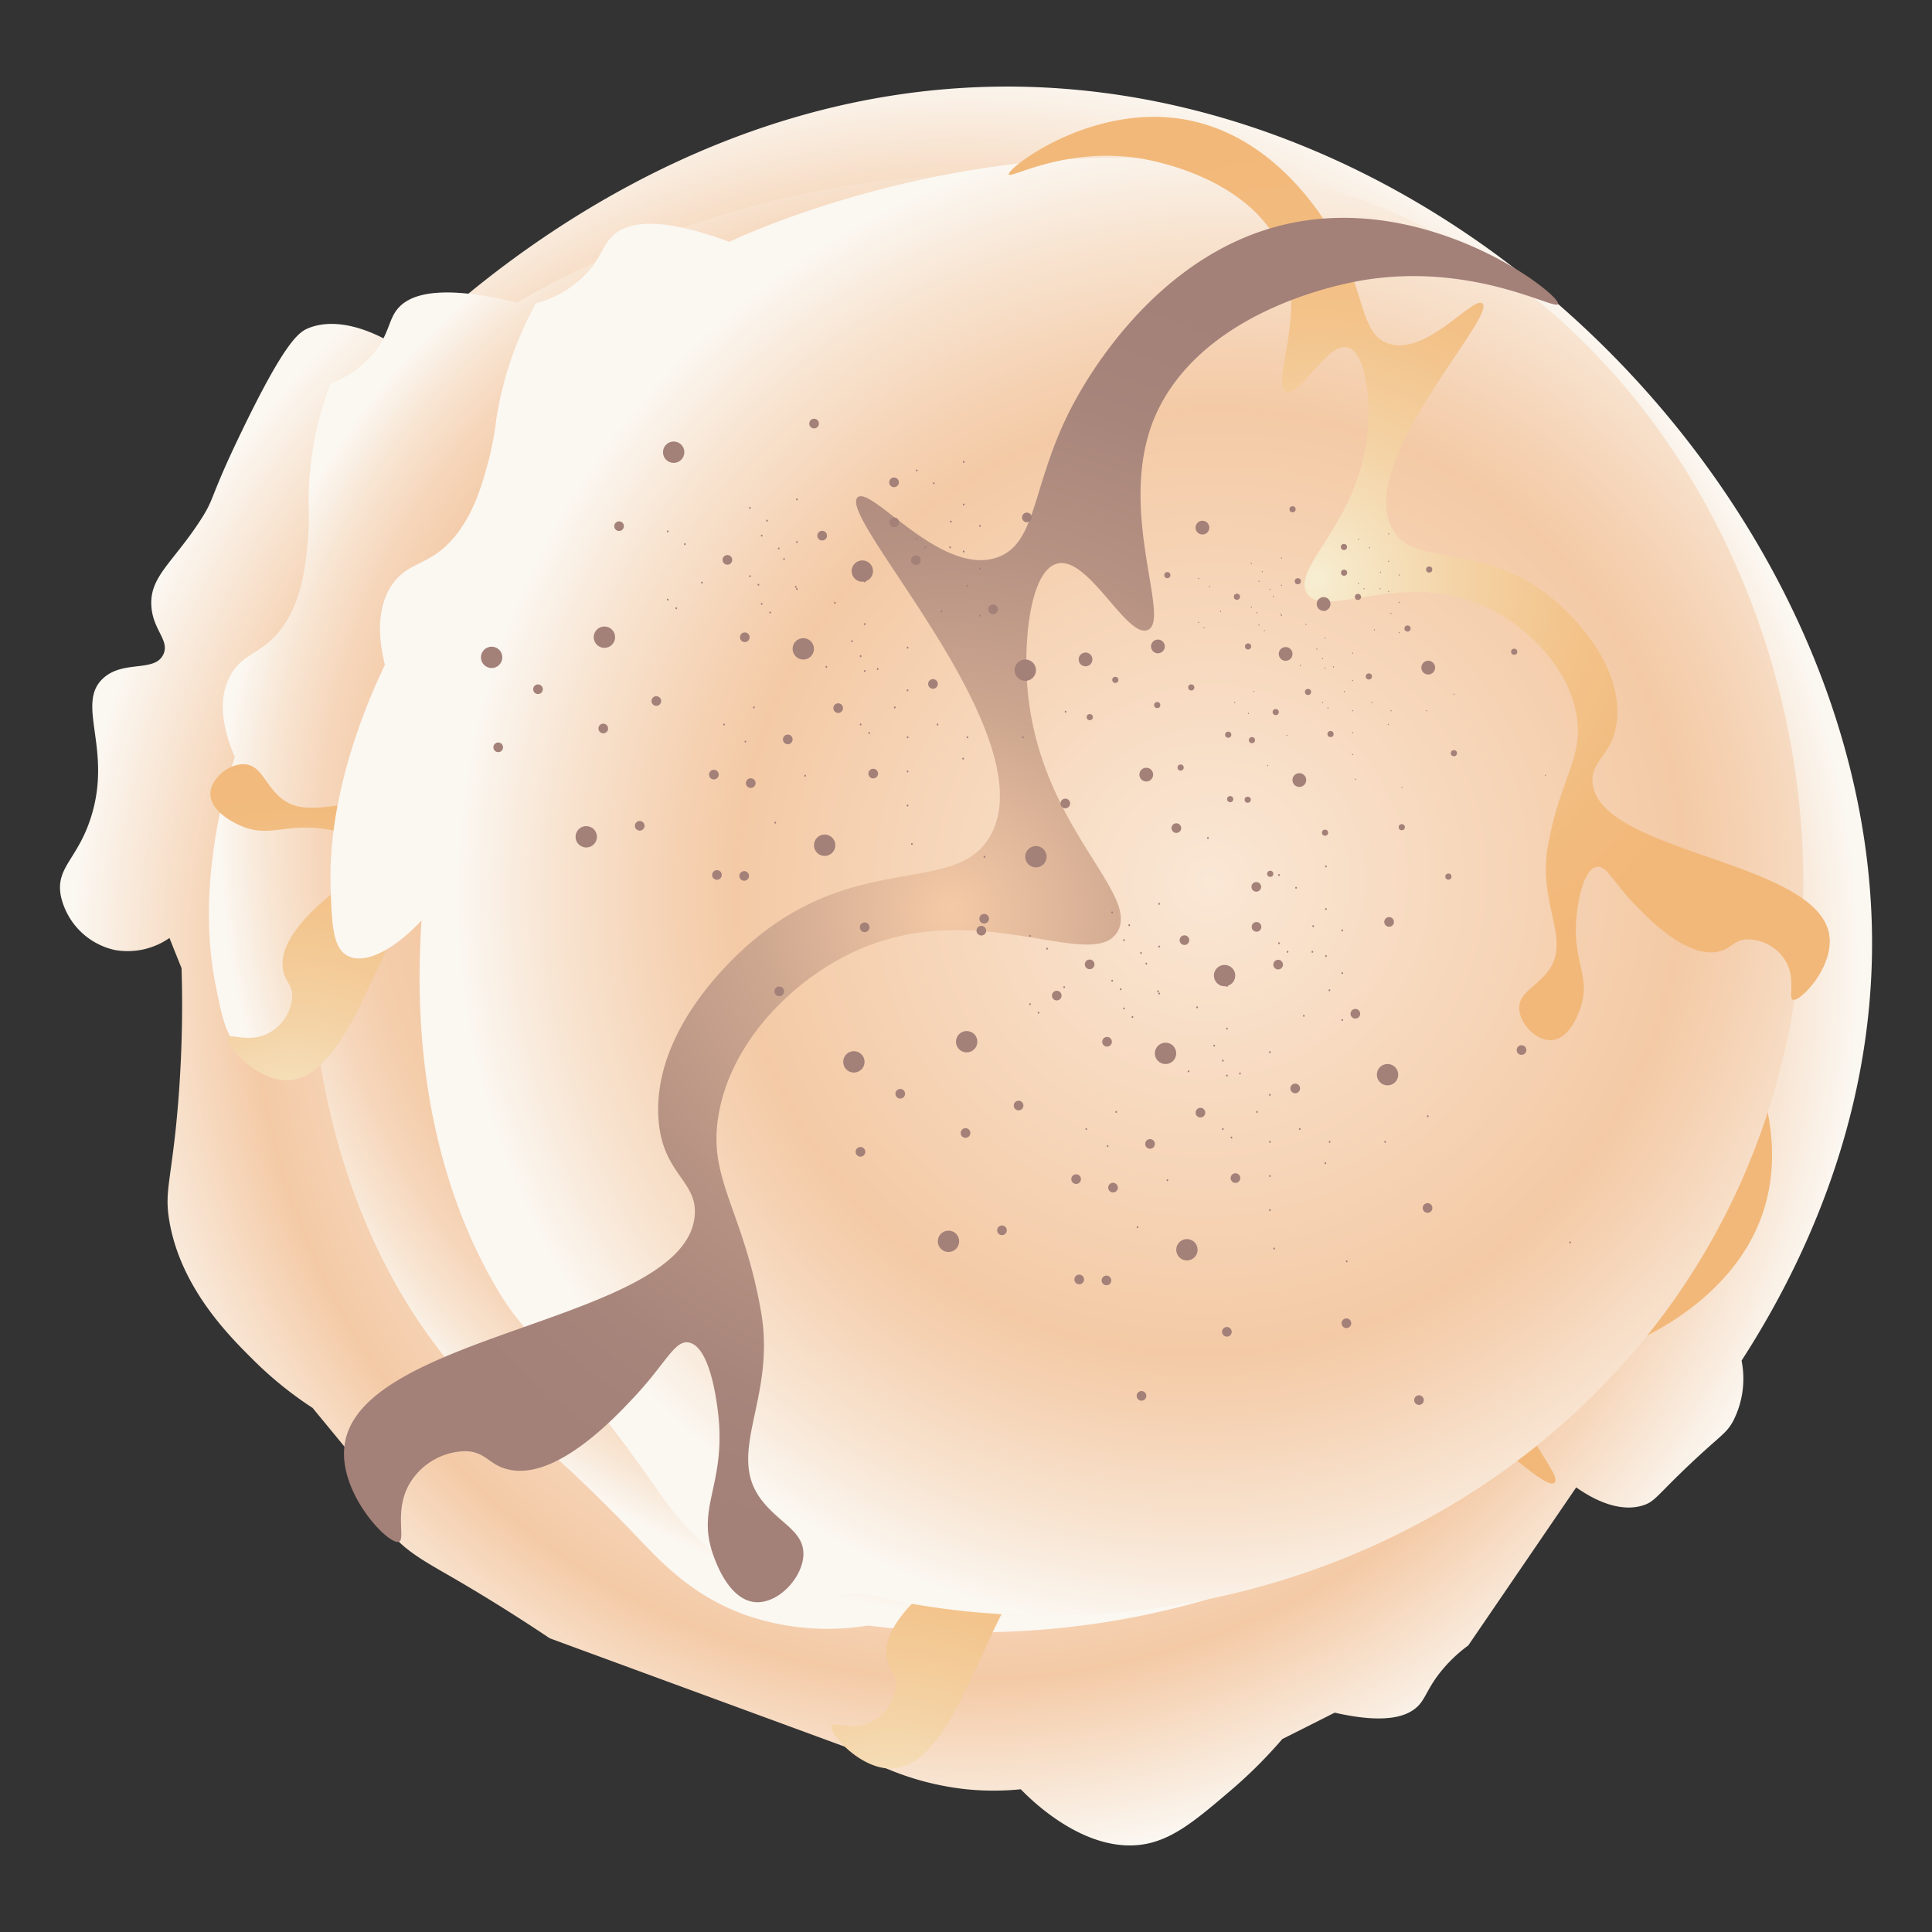 <svg xmlns="http://www.w3.org/2000/svg" xmlns:xlink="http://www.w3.org/1999/xlink" width="320" height="320" viewBox="0 0 320 320"><rect x="0" y="0" width="320" height="320" fill="#333333" stroke="none"/><defs><style>.cls-1{fill:url(#radial-gradient);}.cls-2{fill:url(#radial-gradient-2);}.cls-3{fill:url(#radial-gradient-3);}.cls-4{fill:url(#radial-gradient-4);}.cls-5{fill:url(#radial-gradient-5);}.cls-6{fill:url(#radial-gradient-6);}.cls-7{fill:url(#radial-gradient-7);}.cls-8{fill:#a38078;}</style><radialGradient id="radial-gradient" cx="160" cy="160" r="147.88" gradientUnits="userSpaceOnUse"><stop offset="0" stop-color="#fffdf9"/><stop offset="0.16" stop-color="#fefaf4"/><stop offset="0.35" stop-color="#fcf1e5"/><stop offset="0.56" stop-color="#f9e1cc"/><stop offset="0.78" stop-color="#f4ccaa"/><stop offset="0.8" stop-color="#f4caa6"/><stop offset="1" stop-color="#fbf7f1"/></radialGradient><radialGradient id="radial-gradient-2" cx="1429.5" cy="-3035.26" r="115.82" gradientTransform="matrix(0.98, 0.52, -0.5, 0.94, -2754.6, 2253.26)" gradientUnits="userSpaceOnUse"><stop offset="0" stop-color="#fffdf9"/><stop offset="0.15" stop-color="#fefaf4"/><stop offset="0.33" stop-color="#fcf1e5"/><stop offset="0.53" stop-color="#f9e1cc"/><stop offset="0.73" stop-color="#f4ccaa"/><stop offset="0.75" stop-color="#f4caa6"/><stop offset="0.81" stop-color="#f4cdab"/><stop offset="0.87" stop-color="#f6d6bb"/><stop offset="0.94" stop-color="#f8e6d4"/><stop offset="1" stop-color="#fbf7f1"/></radialGradient><radialGradient id="radial-gradient-3" cx="-10208.47" cy="-11453.89" r="70.69" gradientTransform="matrix(0.1, -1.03, -1.01, -0.1, -10399.88, -11352.35)" gradientUnits="userSpaceOnUse"><stop offset="0" stop-color="#f7eed2"/><stop offset="0.09" stop-color="#f6e6c5"/><stop offset="0.34" stop-color="#f4d2a4"/><stop offset="0.58" stop-color="#f3c48c"/><stop offset="0.81" stop-color="#f2bb7e"/><stop offset="1" stop-color="#f2b879"/></radialGradient><radialGradient id="radial-gradient-4" cx="-10107.59" cy="-11345.52" r="70.69" xlink:href="#radial-gradient-3"/><radialGradient id="radial-gradient-5" cx="1376.21" cy="-4103.99" r="106.2" gradientTransform="matrix(0.95, 0.67, -0.69, 0.96, -3938.77, 3163.78)" gradientUnits="userSpaceOnUse"><stop offset="0" stop-color="#fae7d5"/><stop offset="0.63" stop-color="#f4caa6"/><stop offset="0.71" stop-color="#f5d1b2"/><stop offset="0.87" stop-color="#f8e4d1"/><stop offset="1" stop-color="#fbf7f1"/></radialGradient><radialGradient id="radial-gradient-6" cx="-10810.78" cy="-2.64" r="70.69" gradientTransform="matrix(-1.03, 0, 0, 1.02, -10917.11, 98.54)" xlink:href="#radial-gradient-3"/><radialGradient id="radial-gradient-7" cx="157.52" cy="150.73" r="107.83" gradientUnits="userSpaceOnUse"><stop offset="0" stop-color="#f4caa6"/><stop offset="0.04" stop-color="#efc5a3"/><stop offset="0.3" stop-color="#cea790"/><stop offset="0.56" stop-color="#b69283"/><stop offset="0.8" stop-color="#a8857b"/><stop offset="1" stop-color="#a38078"/></radialGradient></defs><g id="Layer_2" data-name="Layer 2"><path class="cls-1" d="M310.07,155.36c.24,31.55-12.85,56.42-21.61,70a15.38,15.38,0,0,1-1.39,10c-1.13,2.08-2,2.29-7,7-5.66,5.33-5.93,6.37-8,7-1.51.46-5.2,1.08-11-3l-17.88,26.18a24.09,24.09,0,0,0-4.12,3.82c-2.43,2.84-2.81,4.65-4,6-1.64,1.84-5.23,3.31-14,1.31q-4.33,2.19-8.68,4.37a77.55,77.55,0,0,1-8.32,8.32c-5.63,4.81-9.38,8-14,9-9.89,2.07-19.15-7.1-21-9a44.94,44.94,0,0,1-9,0,46.29,46.29,0,0,1-20-7l-49-18c-6.7-4.48-12.19-7.79-16-10-5.55-3.22-9.53-5.26-12-10a17.89,17.89,0,0,1-1.93-6.79q-4.68-5.69-9.37-11.38a61.06,61.06,0,0,1-9.7-7.83c-4.11-4.06-12.08-12-14-23-.78-4.45,0-5.94,1-15a200.67,200.67,0,0,0,1-27c-.67-1.67-1.34-3.33-2-5a12.14,12.14,0,0,1-9,2,11.74,11.74,0,0,1-9-9c-.88-4.72,2.78-6,5-13,3.59-11.32-2.6-18.75,2-23,3.36-3.11,8.6-.92,10-4,1.05-2.33-1.76-4-2-8-.3-4.81,3.47-7.09,8-14,2.7-4.13,1.35-3.32,7-15,7.25-15,9.49-16.38,11-17S57.83,52,67,58.09c11-10.67,48.79-44.71,102.08-43.73C244,15.73,309.51,85.58,310.07,155.36Z"/><path class="cls-2" d="M272.72,207.4c-23,43.65-74.8,68.71-128.94,61.84a41.55,41.55,0,0,1-20.53-1.82c-8.66-3.18-13.76-8.7-17.6-12.72-21.79-22.82-23.63-19.08-32.82-31-6.29-8.14-18.13-26.34-21-57.1-3.8,5.29-8.32,8.21-11.42,7.13-2.73-1-3.54-4.72-4.67-10.4-.93-4.61-2.09-13.28.16-25.94a93.34,93.34,0,0,1,3-12c-2.85-6.63-2.14-10.61-1-13,2.17-4.67,6.13-3.78,9.62-9.62,2.58-4.31,3.07-9.22,3.44-12.89a49.1,49.1,0,0,0,.15-6.71,55.22,55.22,0,0,1,3.6-19.6,17.36,17.36,0,0,0,7.27-5.19c2.43-3,2.34-5.25,3.75-7.07,1.89-2.45,6.67-4.4,19.93-1.19C88.35,48.46,155,8.56,218,42.62,273.77,72.78,303.79,148.56,272.72,207.4Z"/><path class="cls-3" d="M147.78,292.92c12.63-.51,17.15-36.73,28.94-36.66,3.9,0,4.23,4,10.25,5.05,9.31,1.55,17.87-6,20.22-8.28,11.51-11.06,7.39-22.64,14.51-25.8,11.58-5.14,33.48,20.65,35.79,18.34,1.42-1.42-7.81-10.08-5.17-16.12,2-4.56,8.77-3,18.1-7.11,3.09-1.36,16.71-7.68,21.43-21.07,5.59-15.86-4.67-32.05-5.7-31.79-.78.2,3.69,9.7.62,21.8-.61,2.4-4.77,16.94-16.12,21.57-10.85,4.42-23.35-3.73-24.71-1-1.12,2.27,7.61,7.4,6.35,10.79-1,2.67-7.7,3-12.94,2.17-15.9-2.36-22.33-15-26.94-12.74-4.77,2.37,2.45,15.81-4.74,28.76-3.72,6.7-11.19,13.07-19.4,13.79-7.36.63-10.23-3.72-21.47-6.79-9.36-2.56-15.8,2.49-20.6-1.95-2.4-2.23-3-5-5.53-5.28s-5.8,2.26-5.82,4.88c0,3,4.06,4.85,4.87,5.22,4.87,2.24,7.58-.54,14.67.71.44.07,8.11,1.48,8.32,4.18.13,1.59-2.44,2.27-6.55,5.49-2.5,2-10.11,7.92-9.31,13.39.31,2.17,1.71,2.6,1.54,4.9a7.41,7.41,0,0,1-3.89,5.74c-3.22,1.7-6.42-.05-6.77.72C137.23,287,142.47,293.13,147.78,292.92Z"/><path class="cls-4" d="M47.78,178.92c12.63-.51,17.15-36.73,28.94-36.66,3.9,0,4.23,4,10.25,5.05,9.31,1.55,17.87-6,20.22-8.28,11.51-11.06,7.39-22.64,14.51-25.8,11.58-5.14,33.48,20.65,35.79,18.34,1.42-1.42-7.81-10.08-5.17-16.12,2-4.56,8.77-3,18.1-7.11,3.09-1.36,16.71-7.68,21.43-21.07,5.59-15.86-4.67-32-5.7-31.79-.78.2,3.69,9.7.62,21.8-.61,2.4-4.77,16.94-16.12,21.57-10.85,4.42-23.35-3.73-24.71-1-1.12,2.27,7.61,7.4,6.35,10.79-1,2.67-7.7,3-12.94,2.17-15.9-2.36-22.33-15-26.94-12.74-4.77,2.37,2.45,15.81-4.74,28.76-3.72,6.7-11.19,13.07-19.4,13.79-7.36.63-10.23-3.72-21.47-6.79-9.36-2.56-15.8,2.49-20.6-1.95-2.4-2.23-3-5-5.53-5.28s-5.8,2.26-5.82,4.88c0,3,4.06,4.85,4.87,5.22,4.87,2.24,7.58-.54,14.67.71.44.07,8.11,1.48,8.32,4.18.13,1.59-2.44,2.27-6.55,5.49-2.5,2-10.11,7.92-9.31,13.39.31,2.17,1.71,2.6,1.54,4.9a7.41,7.41,0,0,1-3.89,5.74c-3.22,1.7-6.42,0-6.77.72C37.23,173,42.47,179.13,47.78,178.92Z"/><path class="cls-5" d="M277,215.69c-29.15,41-83.14,60.61-134.42,48.2A38.65,38.65,0,0,1,123,260c-7.88-4-11.94-10.07-15-14.45-17.49-24.95-19.86-21.41-26.88-34.17-4.8-8.74-13.4-28.06-11.3-58.93-4.51,4.87-9.33,7.31-12.16,5.91-2.49-1.23-2.68-5.06-2.89-10.82-.17-4.68.06-13.42,4.23-25.77a101.63,101.63,0,0,1,4.75-11.64c-1.71-6.88-.4-10.77,1-13,2.83-4.42,6.52-3.13,10.82-8.57C78.78,84.48,80,79.64,81,76a53.45,53.45,0,0,0,1.21-6.65,58.51,58.51,0,0,1,6.55-19.11,18.27,18.27,0,0,0,7.86-4.42c2.82-2.75,3.08-5,4.73-6.64,2.21-2.24,7.14-3.68,19.46.87,2.91-1.41,73.63-34.21,129.2,6.14C299.16,82,316.3,160.39,277,215.69Z"/><path class="cls-6" d="M303,155c-1.69-12.52-38.18-13.61-39.22-25.36-.35-3.88,3.63-4.59,4.06-10.67.66-9.42-7.68-17.23-10.15-19.35-12.09-10.42-23.23-5.23-27.05-12-6.21-11,17.4-35.28,14.88-37.37C244,49,236.22,59,230,56.91c-4.73-1.55-3.84-8.44-8.8-17.35-1.64-3-9.21-15.91-23-19.35-16.32-4.07-31.47,7.67-31.11,8.68.27.75,9.31-4.59,21.64-2.67,2.44.38,17.32,3.14,23,14,5.42,10.38-1.52,23.6,1.35,24.69,2.36.9,6.65-8.28,10.14-7.34,2.75.74,3.66,7.39,3.38,12.68-.84,16-12.86,23.65-10.14,28,2.82,4.53,15.51-3.93,29.08,2,7,3.08,14.07,9.91,15.55,18,1.33,7.27-2.74,10.53-4.73,22-1.66,9.55,4,15.49,0,20.68-2,2.61-4.73,3.45-4.73,6s2.8,5.56,5.41,5.34c3-.26,4.44-4.5,4.73-5.34,1.77-5.07-1.25-7.5-.68-14.68,0-.44.71-8.21,3.39-8.67,1.57-.28,2.49,2.21,6.08,6,2.18,2.3,8.83,9.32,14.2,8,2.13-.52,2.43-1.95,4.74-2a7.41,7.41,0,0,1,6.08,3.33c2,3.05.55,6.4,1.36,6.67C298.06,166.07,303.72,160.27,303,155Z"/><path class="cls-7" d="M57.07,239.36c2.5-18.76,56.45-20.39,58-38,.5-5.81-5.37-6.88-6-16-1-14.12,11.34-25.81,15-29,17.88-15.62,34.35-7.83,40-18,9.18-16.55-25.73-52.87-22-56,2.28-1.92,13.75,13.08,23,10,7-2.33,5.67-12.65,13-26,2.42-4.42,13.63-23.85,34-29,24.13-6.1,46.53,11.49,46,13-.41,1.13-13.77-6.88-32-4-3.62.57-25.61,4.71-34,21-8,15.56,2.23,35.37-2,37-3.5,1.35-9.85-12.4-15-11-4.07,1.1-5.42,11.07-5,19,1.24,24.06,19,35.45,15,42-4.17,6.78-22.94-5.9-43,3-10.39,4.6-20.81,14.85-23,27-2,10.89,4,15.79,7,33,2.45,14.32-5.88,23.21,0,31,2.93,3.9,7,5.17,7,9s-4.14,8.33-8,8c-4.38-.38-6.57-6.75-7-8-2.62-7.59,1.84-11.24,1-22-.06-.67-1-12.3-5-13-2.33-.41-3.69,3.32-9,9-3.23,3.45-13.06,14-21,12-3.15-.78-3.59-2.92-7-3a11,11,0,0,0-9,5c-2.95,4.57-.81,9.58-2,10C64.37,256,56,247.26,57.07,239.36Z"/><circle class="cls-8" cx="81.43" cy="108.88" r="1.77"/><circle class="cls-8" cx="175.03" cy="164.9" r="0.8"/><circle class="cls-8" cx="143.21" cy="153.59" r="0.8"/><circle class="cls-8" cx="170.08" cy="85.7" r="0.8"/><circle class="cls-8" cx="176.45" cy="133.08" r="0.8"/><circle class="cls-8" cx="163.01" cy="152.17" r="0.8"/><circle class="cls-8" cx="129.07" cy="164.2" r="0.8"/><circle class="cls-8" cx="151.7" cy="92.77" r="0.8"/><circle class="cls-8" cx="130.48" cy="122.47" r="0.8"/><circle class="cls-8" cx="192.01" cy="106.92" r="0.8"/><ellipse class="cls-8" cx="151.04" cy="139.8" rx="0.14" ry="0.16"/><ellipse class="cls-8" cx="150.33" cy="122.12" rx="0.14" ry="0.16"/><ellipse class="cls-8" cx="150.33" cy="127.78" rx="0.14" ry="0.16"/><ellipse class="cls-8" cx="155.28" cy="120" rx="0.14" ry="0.16"/><ellipse class="cls-8" cx="148.21" cy="117.17" rx="0.14" ry="0.16"/><ellipse class="cls-8" cx="143.97" cy="121.41" rx="0.14" ry="0.16"/><ellipse class="cls-8" cx="150.33" cy="133.43" rx="0.14" ry="0.16"/><ellipse class="cls-8" cx="160.23" cy="122.12" rx="0.14" ry="0.16"/><ellipse class="cls-8" cx="150.33" cy="107.27" rx="0.14" ry="0.16"/><ellipse class="cls-8" cx="142.55" cy="120" rx="0.14" ry="0.16"/><ellipse class="cls-8" cx="128.41" cy="136.26" rx="0.14" ry="0.16"/><ellipse class="cls-8" cx="142.55" cy="108.68" rx="0.14" ry="0.16"/><ellipse class="cls-8" cx="150.33" cy="114.34" rx="0.14" ry="0.16"/><ellipse class="cls-8" cx="119.92" cy="120" rx="0.14" ry="0.16"/><ellipse class="cls-8" cx="123.46" cy="122.83" rx="0.14" ry="0.16"/><ellipse class="cls-8" cx="124.87" cy="117.17" rx="0.14" ry="0.16"/><ellipse class="cls-8" cx="145.38" cy="110.81" rx="0.14" ry="0.16"/><ellipse class="cls-8" cx="133.36" cy="128.48" rx="0.14" ry="0.16"/><ellipse class="cls-8" cx="169.42" cy="122.12" rx="0.14" ry="0.16"/><ellipse class="cls-8" cx="163.06" cy="141.92" rx="0.14" ry="0.16"/><ellipse class="cls-8" cx="176.49" cy="117.88" rx="0.14" ry="0.16"/><ellipse class="cls-8" cx="159.52" cy="125.66" rx="0.14" ry="0.16"/><circle class="cls-8" cx="144.63" cy="128.13" r="0.8"/><circle class="cls-8" cx="154.53" cy="113.28" r="0.8"/><circle class="cls-8" cx="133.05" cy="107.47" r="1.77"/><circle class="cls-8" cx="169.82" cy="111" r="1.77"/><circle class="cls-8" cx="136.59" cy="140" r="1.77"/><circle class="cls-8" cx="123.26" cy="145.08" r="0.8"/><circle class="cls-8" cx="99.92" cy="120.66" r="0.8"/><circle class="cls-8" cx="148.08" cy="79.89" r="0.8"/><circle class="cls-8" cx="138.83" cy="117.29" r="0.8"/><circle class="cls-8" cx="118.24" cy="128.3" r="0.8"/><circle class="cls-8" cx="82.52" cy="123.78" r="0.8"/><circle class="cls-8" cx="134.84" cy="70.16" r="0.8"/><circle class="cls-8" cx="102.54" cy="87.15" r="0.8"/><circle class="cls-8" cx="164.49" cy="100.91" r="0.8"/><circle class="cls-8" cx="123.36" cy="105.55" r="0.8"/><circle class="cls-8" cx="111.58" cy="74.9" r="1.77"/><circle class="cls-8" cx="142.83" cy="94.59" r="1.77"/><circle class="cls-8" cx="100.11" cy="105.54" r="1.77"/><circle class="cls-8" cx="124.35" cy="129.71" r="0.8"/><circle class="cls-8" cx="105.96" cy="136.78" r="0.8"/><circle class="cls-8" cx="108.71" cy="116.11" r="0.8"/><circle class="cls-8" cx="89.11" cy="114.16" r="0.8"/><circle class="cls-8" cx="118.75" cy="144.92" r="0.8"/><circle class="cls-8" cx="97.1" cy="138.6" r="1.77"/><ellipse class="cls-8" cx="200.07" cy="138.79" rx="0.14" ry="0.16"/><ellipse class="cls-8" cx="131.81" cy="97.2" rx="0.14" ry="0.16"/><ellipse class="cls-8" cx="127.57" cy="101.45" rx="0.14" ry="0.16"/><ellipse class="cls-8" cx="126.16" cy="100.03" rx="0.14" ry="0.16"/><ellipse class="cls-8" cx="126.16" cy="88.72" rx="0.14" ry="0.16"/><ellipse class="cls-8" cx="128.98" cy="90.84" rx="0.14" ry="0.16"/><ellipse class="cls-8" cx="116.26" cy="96.5" rx="0.14" ry="0.16"/><ellipse class="cls-8" cx="112.01" cy="100.74" rx="0.14" ry="0.16"/><ellipse class="cls-8" cx="110.6" cy="99.32" rx="0.14" ry="0.16"/><ellipse class="cls-8" cx="110.6" cy="88.01" rx="0.14" ry="0.16"/><ellipse class="cls-8" cx="113.43" cy="90.13" rx="0.14" ry="0.16"/><ellipse class="cls-8" cx="131.99" cy="97.56" rx="0.14" ry="0.16"/><ellipse class="cls-8" cx="129.86" cy="92.61" rx="0.14" ry="0.16"/><ellipse class="cls-8" cx="125.62" cy="96.85" rx="0.14" ry="0.16"/><ellipse class="cls-8" cx="131.99" cy="82.71" rx="0.14" ry="0.16"/><ellipse class="cls-8" cx="124.21" cy="95.44" rx="0.14" ry="0.16"/><ellipse class="cls-8" cx="124.21" cy="84.12" rx="0.14" ry="0.16"/><ellipse class="cls-8" cx="131.99" cy="89.78" rx="0.14" ry="0.16"/><ellipse class="cls-8" cx="127.04" cy="86.24" rx="0.14" ry="0.16"/><circle class="cls-8" cx="136.18" cy="88.72" r="0.8"/><circle class="cls-8" cx="120.48" cy="92.73" r="0.8"/><ellipse class="cls-8" cx="159.62" cy="91.35" rx="0.14" ry="0.16"/><ellipse class="cls-8" cx="157.5" cy="86.4" rx="0.14" ry="0.16"/><ellipse class="cls-8" cx="153.26" cy="90.65" rx="0.14" ry="0.16"/><ellipse class="cls-8" cx="159.62" cy="76.5" rx="0.14" ry="0.16"/><ellipse class="cls-8" cx="151.84" cy="89.23" rx="0.14" ry="0.16"/><ellipse class="cls-8" cx="151.84" cy="77.92" rx="0.14" ry="0.16"/><ellipse class="cls-8" cx="159.62" cy="83.57" rx="0.14" ry="0.16"/><ellipse class="cls-8" cx="154.67" cy="80.04" rx="0.14" ry="0.16"/><circle class="cls-8" cx="148.12" cy="86.52" r="0.8"/><ellipse class="cls-8" cx="162.32" cy="101.96" rx="0.14" ry="0.16"/><ellipse class="cls-8" cx="160.2" cy="97.01" rx="0.14" ry="0.16"/><ellipse class="cls-8" cx="155.96" cy="101.25" rx="0.14" ry="0.16"/><ellipse class="cls-8" cx="162.32" cy="87.11" rx="0.14" ry="0.16"/><ellipse class="cls-8" cx="162.32" cy="94.18" rx="0.14" ry="0.16"/><ellipse class="cls-8" cx="157.37" cy="90.65" rx="0.14" ry="0.16"/><ellipse class="cls-8" cx="143.23" cy="111.15" rx="0.14" ry="0.16"/><ellipse class="cls-8" cx="141.11" cy="106.2" rx="0.14" ry="0.16"/><ellipse class="cls-8" cx="136.87" cy="110.45" rx="0.14" ry="0.16"/><ellipse class="cls-8" cx="143.23" cy="96.3" rx="0.14" ry="0.16"/><ellipse class="cls-8" cx="143.23" cy="103.37" rx="0.14" ry="0.16"/><ellipse class="cls-8" cx="138.28" cy="99.84" rx="0.14" ry="0.16"/><circle class="cls-8" cx="141.43" cy="175.88" r="1.77"/><circle class="cls-8" cx="235.03" cy="231.9" r="0.8"/><circle class="cls-8" cx="203.21" cy="220.59" r="0.8"/><circle class="cls-8" cx="230.08" cy="152.7" r="0.8"/><circle class="cls-8" cx="236.45" cy="200.08" r="0.8"/><circle class="cls-8" cx="223.01" cy="219.17" r="0.8"/><circle class="cls-8" cx="189.07" cy="231.2" r="0.8"/><circle class="cls-8" cx="211.7" cy="159.77" r="0.8"/><circle class="cls-8" cx="190.48" cy="189.47" r="0.8"/><circle class="cls-8" cx="252.01" cy="173.92" r="0.8"/><ellipse class="cls-8" cx="211.04" cy="206.8" rx="0.14" ry="0.16"/><ellipse class="cls-8" cx="210.33" cy="189.12" rx="0.14" ry="0.16"/><ellipse class="cls-8" cx="210.33" cy="194.78" rx="0.14" ry="0.16"/><ellipse class="cls-8" cx="215.28" cy="187" rx="0.14" ry="0.16"/><ellipse class="cls-8" cx="208.21" cy="184.17" rx="0.14" ry="0.16"/><ellipse class="cls-8" cx="203.97" cy="188.41" rx="0.14" ry="0.16"/><ellipse class="cls-8" cx="210.33" cy="200.43" rx="0.14" ry="0.16"/><ellipse class="cls-8" cx="220.23" cy="189.12" rx="0.14" ry="0.16"/><ellipse class="cls-8" cx="210.33" cy="174.27" rx="0.14" ry="0.16"/><ellipse class="cls-8" cx="202.55" cy="187" rx="0.14" ry="0.16"/><ellipse class="cls-8" cx="188.41" cy="203.26" rx="0.14" ry="0.16"/><ellipse class="cls-8" cx="202.55" cy="175.68" rx="0.14" ry="0.16"/><ellipse class="cls-8" cx="210.33" cy="181.34" rx="0.14" ry="0.16"/><ellipse class="cls-8" cx="179.92" cy="187" rx="0.14" ry="0.16"/><ellipse class="cls-8" cx="183.46" cy="189.83" rx="0.14" ry="0.16"/><ellipse class="cls-8" cx="184.87" cy="184.17" rx="0.14" ry="0.16"/><ellipse class="cls-8" cx="205.38" cy="177.81" rx="0.14" ry="0.16"/><ellipse class="cls-8" cx="193.36" cy="195.48" rx="0.14" ry="0.16"/><ellipse class="cls-8" cx="229.42" cy="189.12" rx="0.14" ry="0.16"/><ellipse class="cls-8" cx="223.06" cy="208.92" rx="0.14" ry="0.16"/><ellipse class="cls-8" cx="236.49" cy="184.88" rx="0.14" ry="0.16"/><ellipse class="cls-8" cx="219.52" cy="192.66" rx="0.14" ry="0.16"/><circle class="cls-8" cx="204.63" cy="195.13" r="0.8"/><circle class="cls-8" cx="214.53" cy="180.28" r="0.8"/><circle class="cls-8" cx="193.05" cy="174.47" r="1.77"/><circle class="cls-8" cx="229.82" cy="178" r="1.77"/><circle class="cls-8" cx="196.59" cy="207" r="1.77"/><circle class="cls-8" cx="183.26" cy="212.08" r="0.8"/><circle class="cls-8" cx="159.92" cy="187.66" r="0.8"/><circle class="cls-8" cx="208.08" cy="146.89" r="0.8"/><circle class="cls-8" cx="198.83" cy="184.29" r="0.8"/><circle class="cls-8" cx="178.24" cy="195.3" r="0.8"/><circle class="cls-8" cx="142.52" cy="190.78" r="0.8"/><circle class="cls-8" cx="194.84" cy="137.16" r="0.8"/><circle class="cls-8" cx="162.54" cy="154.15" r="0.8"/><circle class="cls-8" cx="224.49" cy="167.91" r="0.8"/><circle class="cls-8" cx="183.36" cy="172.55" r="0.8"/><circle class="cls-8" cx="171.58" cy="141.9" r="1.77"/><circle class="cls-8" cx="202.83" cy="161.59" r="1.77"/><circle class="cls-8" cx="160.11" cy="172.54" r="1.77"/><circle class="cls-8" cx="184.35" cy="196.71" r="0.8"/><circle class="cls-8" cx="165.96" cy="203.78" r="0.8"/><circle class="cls-8" cx="168.71" cy="183.11" r="0.8"/><circle class="cls-8" cx="149.11" cy="181.16" r="0.8"/><circle class="cls-8" cx="178.75" cy="211.92" r="0.8"/><circle class="cls-8" cx="157.1" cy="205.6" r="1.77"/><ellipse class="cls-8" cx="260.07" cy="205.79" rx="0.14" ry="0.16"/><ellipse class="cls-8" cx="191.81" cy="164.2" rx="0.14" ry="0.16"/><ellipse class="cls-8" cx="187.57" cy="168.45" rx="0.14" ry="0.16"/><ellipse class="cls-8" cx="186.16" cy="167.03" rx="0.14" ry="0.16"/><ellipse class="cls-8" cx="186.16" cy="155.72" rx="0.14" ry="0.16"/><ellipse class="cls-8" cx="188.98" cy="157.84" rx="0.14" ry="0.16"/><ellipse class="cls-8" cx="176.26" cy="163.5" rx="0.14" ry="0.16"/><ellipse class="cls-8" cx="172.01" cy="167.74" rx="0.14" ry="0.16"/><ellipse class="cls-8" cx="170.6" cy="166.32" rx="0.14" ry="0.16"/><ellipse class="cls-8" cx="170.6" cy="155.01" rx="0.14" ry="0.16"/><ellipse class="cls-8" cx="173.43" cy="157.13" rx="0.14" ry="0.16"/><ellipse class="cls-8" cx="191.99" cy="164.56" rx="0.14" ry="0.16"/><ellipse class="cls-8" cx="189.86" cy="159.61" rx="0.14" ry="0.16"/><ellipse class="cls-8" cx="185.62" cy="163.85" rx="0.14" ry="0.16"/><ellipse class="cls-8" cx="191.99" cy="149.71" rx="0.14" ry="0.16"/><ellipse class="cls-8" cx="184.21" cy="162.44" rx="0.14" ry="0.16"/><ellipse class="cls-8" cx="184.21" cy="151.12" rx="0.14" ry="0.16"/><ellipse class="cls-8" cx="191.99" cy="156.78" rx="0.14" ry="0.16"/><ellipse class="cls-8" cx="187.04" cy="153.24" rx="0.14" ry="0.16"/><circle class="cls-8" cx="196.18" cy="155.72" r="0.8"/><circle class="cls-8" cx="180.48" cy="159.73" r="0.8"/><ellipse class="cls-8" cx="219.62" cy="158.35" rx="0.14" ry="0.16"/><ellipse class="cls-8" cx="217.5" cy="153.4" rx="0.14" ry="0.16"/><ellipse class="cls-8" cx="213.26" cy="157.65" rx="0.14" ry="0.16"/><ellipse class="cls-8" cx="219.62" cy="143.5" rx="0.14" ry="0.16"/><ellipse class="cls-8" cx="211.84" cy="156.23" rx="0.14" ry="0.16"/><ellipse class="cls-8" cx="211.84" cy="144.92" rx="0.14" ry="0.16"/><ellipse class="cls-8" cx="219.62" cy="150.57" rx="0.14" ry="0.16"/><ellipse class="cls-8" cx="214.67" cy="147.04" rx="0.14" ry="0.16"/><circle class="cls-8" cx="208.12" cy="153.52" r="0.8"/><ellipse class="cls-8" cx="222.32" cy="168.96" rx="0.14" ry="0.16"/><ellipse class="cls-8" cx="220.2" cy="164.01" rx="0.14" ry="0.16"/><ellipse class="cls-8" cx="215.96" cy="168.25" rx="0.14" ry="0.16"/><ellipse class="cls-8" cx="222.32" cy="154.11" rx="0.14" ry="0.16"/><ellipse class="cls-8" cx="222.32" cy="161.18" rx="0.14" ry="0.16"/><ellipse class="cls-8" cx="217.37" cy="157.65" rx="0.14" ry="0.16"/><ellipse class="cls-8" cx="203.23" cy="178.15" rx="0.14" ry="0.16"/><ellipse class="cls-8" cx="201.11" cy="173.2" rx="0.14" ry="0.16"/><ellipse class="cls-8" cx="196.87" cy="177.45" rx="0.14" ry="0.16"/><ellipse class="cls-8" cx="203.23" cy="163.3" rx="0.14" ry="0.16"/><ellipse class="cls-8" cx="203.23" cy="170.37" rx="0.14" ry="0.16"/><ellipse class="cls-8" cx="198.28" cy="166.84" rx="0.14" ry="0.16"/><circle class="cls-8" cx="179.8" cy="109.22" r="1.14"/><circle class="cls-8" cx="239.9" cy="145.19" r="0.51"/><circle class="cls-8" cx="219.47" cy="137.92" r="0.51"/><circle class="cls-8" cx="236.72" cy="94.33" r="0.51"/><circle class="cls-8" cx="240.81" cy="124.75" r="0.51"/><circle class="cls-8" cx="232.18" cy="137.01" r="0.51"/><circle class="cls-8" cx="210.39" cy="144.73" r="0.51"/><circle class="cls-8" cx="224.92" cy="98.87" r="0.51"/><circle class="cls-8" cx="211.3" cy="117.94" r="0.51"/><circle class="cls-8" cx="250.8" cy="107.95" r="0.51"/><ellipse class="cls-8" cx="224.49" cy="129.07" rx="0.09" ry="0.1"/><ellipse class="cls-8" cx="224.04" cy="117.72" rx="0.09" ry="0.1"/><ellipse class="cls-8" cx="224.04" cy="121.35" rx="0.09" ry="0.1"/><ellipse class="cls-8" cx="227.22" cy="116.35" rx="0.09" ry="0.1"/><ellipse class="cls-8" cx="222.68" cy="114.54" rx="0.09" ry="0.1"/><ellipse class="cls-8" cx="219.95" cy="117.26" rx="0.09" ry="0.1"/><ellipse class="cls-8" cx="224.04" cy="124.98" rx="0.09" ry="0.1"/><ellipse class="cls-8" cx="230.4" cy="117.72" rx="0.09" ry="0.1"/><ellipse class="cls-8" cx="224.04" cy="108.18" rx="0.09" ry="0.1"/><ellipse class="cls-8" cx="219.04" cy="116.35" rx="0.09" ry="0.1"/><ellipse class="cls-8" cx="209.96" cy="126.8" rx="0.09" ry="0.1"/><ellipse class="cls-8" cx="219.04" cy="109.09" rx="0.09" ry="0.1"/><ellipse class="cls-8" cx="224.04" cy="112.72" rx="0.09" ry="0.1"/><ellipse class="cls-8" cx="204.51" cy="116.35" rx="0.09" ry="0.1"/><ellipse class="cls-8" cx="206.78" cy="118.17" rx="0.09" ry="0.1"/><ellipse class="cls-8" cx="207.69" cy="114.54" rx="0.09" ry="0.1"/><ellipse class="cls-8" cx="220.86" cy="110.45" rx="0.09" ry="0.1"/><ellipse class="cls-8" cx="213.14" cy="121.8" rx="0.09" ry="0.1"/><ellipse class="cls-8" cx="236.3" cy="117.72" rx="0.09" ry="0.1"/><ellipse class="cls-8" cx="232.21" cy="130.43" rx="0.09" ry="0.1"/><ellipse class="cls-8" cx="240.84" cy="114.99" rx="0.09" ry="0.1"/><ellipse class="cls-8" cx="229.94" cy="119.99" rx="0.09" ry="0.1"/><circle class="cls-8" cx="220.38" cy="121.58" r="0.51"/><circle class="cls-8" cx="226.73" cy="112.04" r="0.51"/><circle class="cls-8" cx="212.94" cy="108.31" r="1.14"/><circle class="cls-8" cx="236.56" cy="110.58" r="1.14"/><circle class="cls-8" cx="215.21" cy="129.2" r="1.14"/><circle class="cls-8" cx="206.66" cy="132.46" r="0.51"/><circle class="cls-8" cx="191.67" cy="116.78" r="0.51"/><circle class="cls-8" cx="222.6" cy="90.6" r="0.51"/><circle class="cls-8" cx="216.65" cy="114.61" r="0.51"/><circle class="cls-8" cx="203.43" cy="121.69" r="0.51"/><circle class="cls-8" cx="180.5" cy="118.78" r="0.51"/><circle class="cls-8" cx="214.09" cy="84.35" r="0.51"/><circle class="cls-8" cx="193.35" cy="95.26" r="0.51"/><circle class="cls-8" cx="233.13" cy="104.1" r="0.51"/><circle class="cls-8" cx="206.72" cy="107.07" r="0.51"/><circle class="cls-8" cx="199.16" cy="87.39" r="1.14"/><circle class="cls-8" cx="219.23" cy="100.04" r="1.14"/><circle class="cls-8" cx="191.79" cy="107.07" r="1.14"/><circle class="cls-8" cx="207.36" cy="122.59" r="0.51"/><circle class="cls-8" cx="195.55" cy="127.13" r="0.51"/><circle class="cls-8" cx="197.31" cy="113.86" r="0.51"/><circle class="cls-8" cx="184.73" cy="112.61" r="0.51"/><circle class="cls-8" cx="203.76" cy="132.36" r="0.51"/><circle class="cls-8" cx="189.86" cy="128.3" r="1.14"/><ellipse class="cls-8" cx="255.98" cy="128.42" rx="0.09" ry="0.1"/><ellipse class="cls-8" cx="212.15" cy="101.72" rx="0.09" ry="0.1"/><ellipse class="cls-8" cx="209.42" cy="104.44" rx="0.09" ry="0.1"/><ellipse class="cls-8" cx="208.52" cy="103.53" rx="0.09" ry="0.1"/><ellipse class="cls-8" cx="208.52" cy="96.27" rx="0.09" ry="0.1"/><ellipse class="cls-8" cx="210.33" cy="97.63" rx="0.09" ry="0.1"/><ellipse class="cls-8" cx="202.16" cy="101.26" rx="0.09" ry="0.1"/><ellipse class="cls-8" cx="199.43" cy="103.99" rx="0.09" ry="0.1"/><ellipse class="cls-8" cx="198.53" cy="103.08" rx="0.09" ry="0.1"/><ellipse class="cls-8" cx="198.53" cy="95.81" rx="0.09" ry="0.1"/><ellipse class="cls-8" cx="200.34" cy="97.18" rx="0.09" ry="0.1"/><ellipse class="cls-8" cx="212.26" cy="101.94" rx="0.09" ry="0.1"/><ellipse class="cls-8" cx="210.9" cy="98.77" rx="0.09" ry="0.1"/><ellipse class="cls-8" cx="208.17" cy="101.49" rx="0.09" ry="0.1"/><ellipse class="cls-8" cx="212.26" cy="92.41" rx="0.09" ry="0.1"/><ellipse class="cls-8" cx="207.26" cy="100.58" rx="0.09" ry="0.1"/><ellipse class="cls-8" cx="207.26" cy="93.32" rx="0.09" ry="0.1"/><ellipse class="cls-8" cx="212.26" cy="96.95" rx="0.09" ry="0.1"/><ellipse class="cls-8" cx="209.08" cy="94.68" rx="0.09" ry="0.1"/><circle class="cls-8" cx="214.96" cy="96.27" r="0.51"/><circle class="cls-8" cx="204.87" cy="98.84" r="0.51"/><ellipse class="cls-8" cx="230.01" cy="97.96" rx="0.09" ry="0.1"/><ellipse class="cls-8" cx="228.64" cy="94.78" rx="0.09" ry="0.1"/><ellipse class="cls-8" cx="225.92" cy="97.51" rx="0.09" ry="0.1"/><ellipse class="cls-8" cx="230.01" cy="88.42" rx="0.09" ry="0.1"/><ellipse class="cls-8" cx="225.01" cy="96.6" rx="0.09" ry="0.1"/><ellipse class="cls-8" cx="225.01" cy="89.33" rx="0.09" ry="0.1"/><ellipse class="cls-8" cx="230.01" cy="92.97" rx="0.09" ry="0.1"/><ellipse class="cls-8" cx="226.83" cy="90.7" rx="0.09" ry="0.1"/><circle class="cls-8" cx="222.62" cy="94.86" r="0.51"/><ellipse class="cls-8" cx="231.74" cy="104.77" rx="0.09" ry="0.1"/><ellipse class="cls-8" cx="230.38" cy="101.59" rx="0.09" ry="0.1"/><ellipse class="cls-8" cx="227.65" cy="104.32" rx="0.09" ry="0.1"/><ellipse class="cls-8" cx="231.74" cy="95.24" rx="0.09" ry="0.1"/><ellipse class="cls-8" cx="231.74" cy="99.78" rx="0.09" ry="0.1"/><ellipse class="cls-8" cx="228.56" cy="97.51" rx="0.09" ry="0.1"/><ellipse class="cls-8" cx="219.48" cy="110.67" rx="0.09" ry="0.1"/><ellipse class="cls-8" cx="218.12" cy="107.5" rx="0.09" ry="0.1"/><ellipse class="cls-8" cx="215.39" cy="110.22" rx="0.09" ry="0.1"/><ellipse class="cls-8" cx="219.48" cy="101.14" rx="0.09" ry="0.1"/><ellipse class="cls-8" cx="219.48" cy="105.68" rx="0.09" ry="0.1"/><ellipse class="cls-8" cx="216.3" cy="103.41" rx="0.09" ry="0.1"/></g></svg>